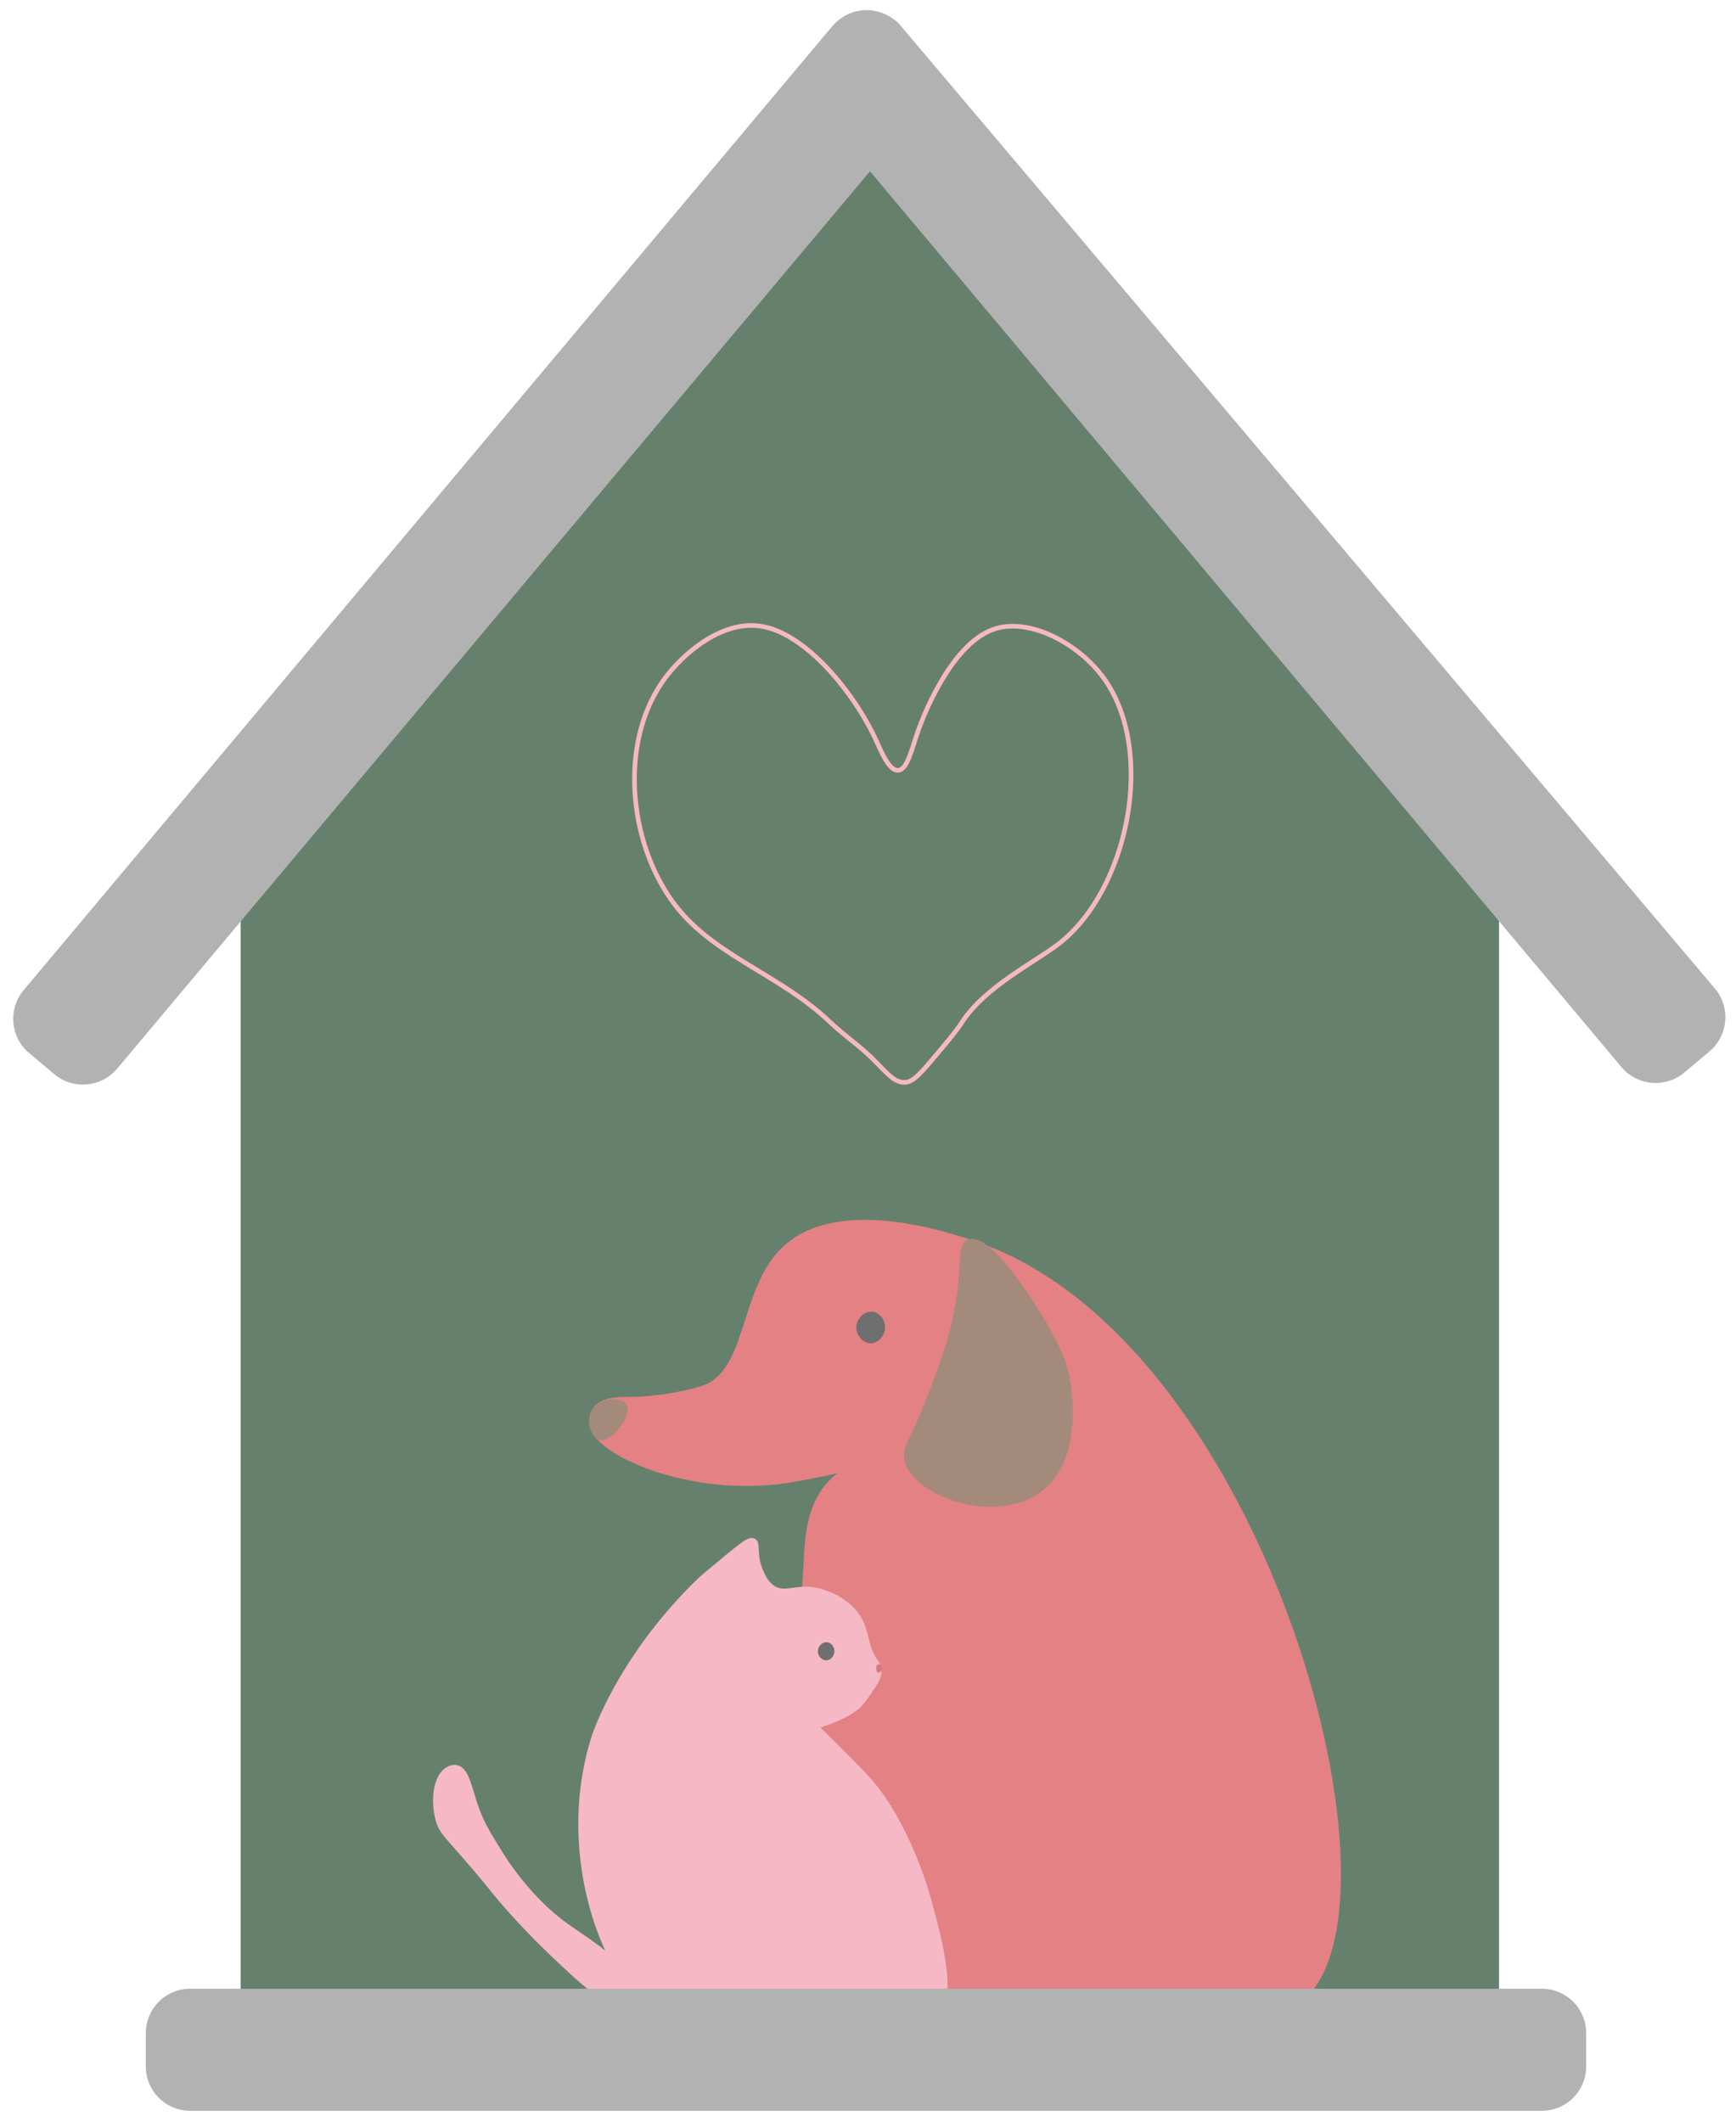 <?xml version="1.0" encoding="utf-8"?>
<!-- Generator: Adobe Illustrator 26.4.1, SVG Export Plug-In . SVG Version: 6.00 Build 0)  -->
<svg version="1.1" id="Слой_1" xmlns="http://www.w3.org/2000/svg" xmlns:xlink="http://www.w3.org/1999/xlink" x="0px" y="0px"
	 viewBox="0 0 377.02 460.73" style="enable-background:new 0 0 377.02 460.73;" xml:space="preserve">
<style type="text/css">
	.st0{fill:#65816D;stroke:#65816D;stroke-miterlimit:10;}
	.st1{fill:#E48185;stroke:#E48185;stroke-miterlimit:10;}
	.st2{fill:#A48A7B;stroke:#A48A7B;stroke-miterlimit:10;}
	.st3{fill:#706F6F;stroke:#706F6F;stroke-miterlimit:10;}
	.st4{fill:#D9767F;}
	.st5{fill:#F6B8C4;stroke:#F6B8C4;stroke-miterlimit:10;}
	.st6{fill:#B2B2B2;stroke:#B2B2B2;stroke-miterlimit:10;}
	.st7{fill:none;stroke:#F6B8C4;stroke-miterlimit:10;}
</style>
<polygon class="st0" points="325.06,189.13 325.06,448.85 52.76,448.85 52.76,189.13 188.94,36.41 "/>
<g>
	<path class="st1" d="M136.89,303.8c0,0,7.27,0.05,15.32-2.3c10.9-3.18,8.47-21.63,18.38-30.64c11.93-10.85,35.88-2.64,41.36-0.77
		c63.1,21.61,95.9,146.37,69.7,164.68c-3.28,2.29-5.91,1.81-16.85,1.53c-60.82-1.55-69.37,11.04-84.26,1.53
		c-11.35-7.25-9.03-39-5.36-101.11c0.21-3.51,0.76-11.12,6.13-15.74c4.52-3.89,10.72-4.18,10.72-4.17c0,0.02-10.45,2.95-20.68,4.6
		c-21.16,3.4-42.32-5.97-42.89-12.26c-0.17-1.82,0.77-3.15,0.77-3.15C130.88,303.68,134.69,303.81,136.89,303.8z"/>
	<path class="st2" d="M130.37,312.15c-1.41-0.35-2.65-3.37-1.44-5.64c1.52-2.86,5.89-2.62,6.71-1.34
		C136.78,306.91,132.61,312.7,130.37,312.15z"/>
	<path class="st3" d="M189.41,285.28c-1.54-0.16-2.94,1.39-2.93,2.97c0.01,1.42,1.14,2.87,2.6,2.89c1.56,0.01,2.73-1.65,2.64-3.16
		C191.65,286.75,190.72,285.42,189.41,285.28z"/>
	<path class="st2" d="M207.36,286.44c-1.29,5.88-3.1,10.65-4.94,15.49c-4.32,11.36-6.29,12.48-5.45,15.32
		c2.19,7.36,19.45,13.35,28.94,6.13c7.89-6.01,6.62-18.28,6.3-21.45c-0.69-6.72-3.45-11.29-6.81-16.85
		c-0.59-0.98-10.52-17.23-14.98-15.49C208.09,270.5,209.78,275.33,207.36,286.44z"/>
</g>
<path class="st4" d="M181.53,320.43"/>
<g>
	<g>
		<path class="st5" d="M140.7,435.36c-8.41-5.55-20.08-31.79-11.74-58.21c0,0,5.32-16.86,22.72-33.83c0.77-0.75,2.47-2.16,5.87-4.98
			c4.09-3.39,5.33-4.25,6.13-3.83c1.12,0.59,0.01,2.95,1.53,6.51c0.46,1.07,1.08,2.53,2.39,3.52c2.66,2.02,5.29-0.24,9.69,0.69
			c0.72,0.15,6.3,1.42,9.11,5.87c2.02,3.21,1.51,6.32,3.66,9.45c0.22,0.32,0.79,1.11,0.85,2.21c0.07,1.14-0.44,2.06-1.1,3.09
			c-0.61,0.97-2.14,3.37-3.41,4.57c-4.01,3.79-19.55,8.98-26.81,1.87c-2.51-2.46-3.84-6.21-3.06-6.89c0.67-0.59,2.49,1.37,6.79,3.36
			c5.61,2.59,7.16,1.4,11.25,3.87c0.81,0.49,1.51,1,6.38,5.87c3.63,3.63,6.16,6.16,7.57,7.74c8.58,9.57,12.87,24.93,13.19,26.13
			c2.8,10.32,6.18,22.66,0.51,27.57c-3.66,3.17-8.93,1.62-17.87,0C153.28,434.33,149.65,441.27,140.7,435.36z"/>
		<path class="st3" d="M179.57,357.06c-0.76-0.08-1.46,0.69-1.46,1.48c0,0.7,0.57,1.43,1.29,1.44c0.78,0.01,1.36-0.82,1.31-1.57
			C180.68,357.79,180.22,357.13,179.57,357.06z"/>
		<path class="st4" d="M190.63,361.35c0.27-0.12,0.85,0.23,0.93,0.75c0.1,0.66-0.65,1.15-0.94,1.04
			C190.21,362.99,190.19,361.53,190.63,361.35z"/>
	</g>
	<path class="st5" d="M141.6,436.41c0.58-1.77-0.86-4.01-6.08-8.76c-8.77-7.98-11.69-8.01-17.92-14.13
		c-4.96-4.88-8.01-9.69-8.76-10.89c-2.76-4.45-4.15-6.67-5.36-10.09c-1.56-4.39-2.05-8.34-4.32-8.81c-0.9-0.19-1.68,0.25-1.95,0.41
		c-2.74,1.62-3.21,6.98-2.11,10.97c0.77,2.81,1.86,3.23,8.51,11.09c4.54,5.36,3.56,4.53,7.28,8.68c4.82,5.38,8.84,9.17,11.61,11.76
		c7.45,6.98,6.38,4.96,8.95,7.9c2.03,2.33,3.34,4.32,5.61,4.47C138.88,439.13,141.07,438.04,141.6,436.41z"/>
</g>
<path class="st6" d="M343.98,441.41v7.25c0,5.05-4.09,9.13-9.13,9.13H41.3c-5.04,0-9.13-4.08-9.13-9.13v-7.25
	c0-5.04,4.09-9.13,9.13-9.13h293.55C339.89,432.28,343.98,436.37,343.98,441.41z"/>
<path class="st7" d="M189.78,230.13c-2.97-2.98-6.51-5.36-9.56-8.26c-10.39-9.9-23.92-13.93-32.49-23.99
	c-11.03-12.96-13.73-35.88-3.74-50.04c4.17-5.92,12.72-13.12,21.11-11.91c9.82,1.41,20.45,14.5,25.19,24.85
	c1.1,2.4,2.77,6.6,4.77,6.47c2.02-0.13,2.93-4.62,4.43-8.85c0.54-1.52,6.71-18.48,16.34-21.79c7.68-2.64,18.4,3.1,23.83,10.55
	c11.49,15.77,5.47,46.14-9.87,57.87c-5.16,3.94-15.95,9.28-20.94,17.02c-1.25,1.93-2.96,3.96-6.38,8c-3.22,3.81-4.4,4.86-5.96,4.94
	C194.26,235.09,192.77,233.13,189.78,230.13z"/>
<path class="st6" d="M370.93,227.9l-5.47,4.59c-3.88,3.26-9.68,2.75-12.94-1.14L188.94,36.41L25.06,231.7
	c-3.26,3.89-9.05,4.4-12.94,1.14l-5.47-4.59c-3.89-3.26-4.39-9.06-1.13-12.95L181.16,5.98c0.44-0.51,2.59-2.92,6.24-3.25
	c4.25-0.38,7.07,2.36,7.46,2.75C253.94,75.31,313,145.13,372.07,214.96C375.33,218.84,374.82,224.64,370.93,227.9z"/>
</svg>
